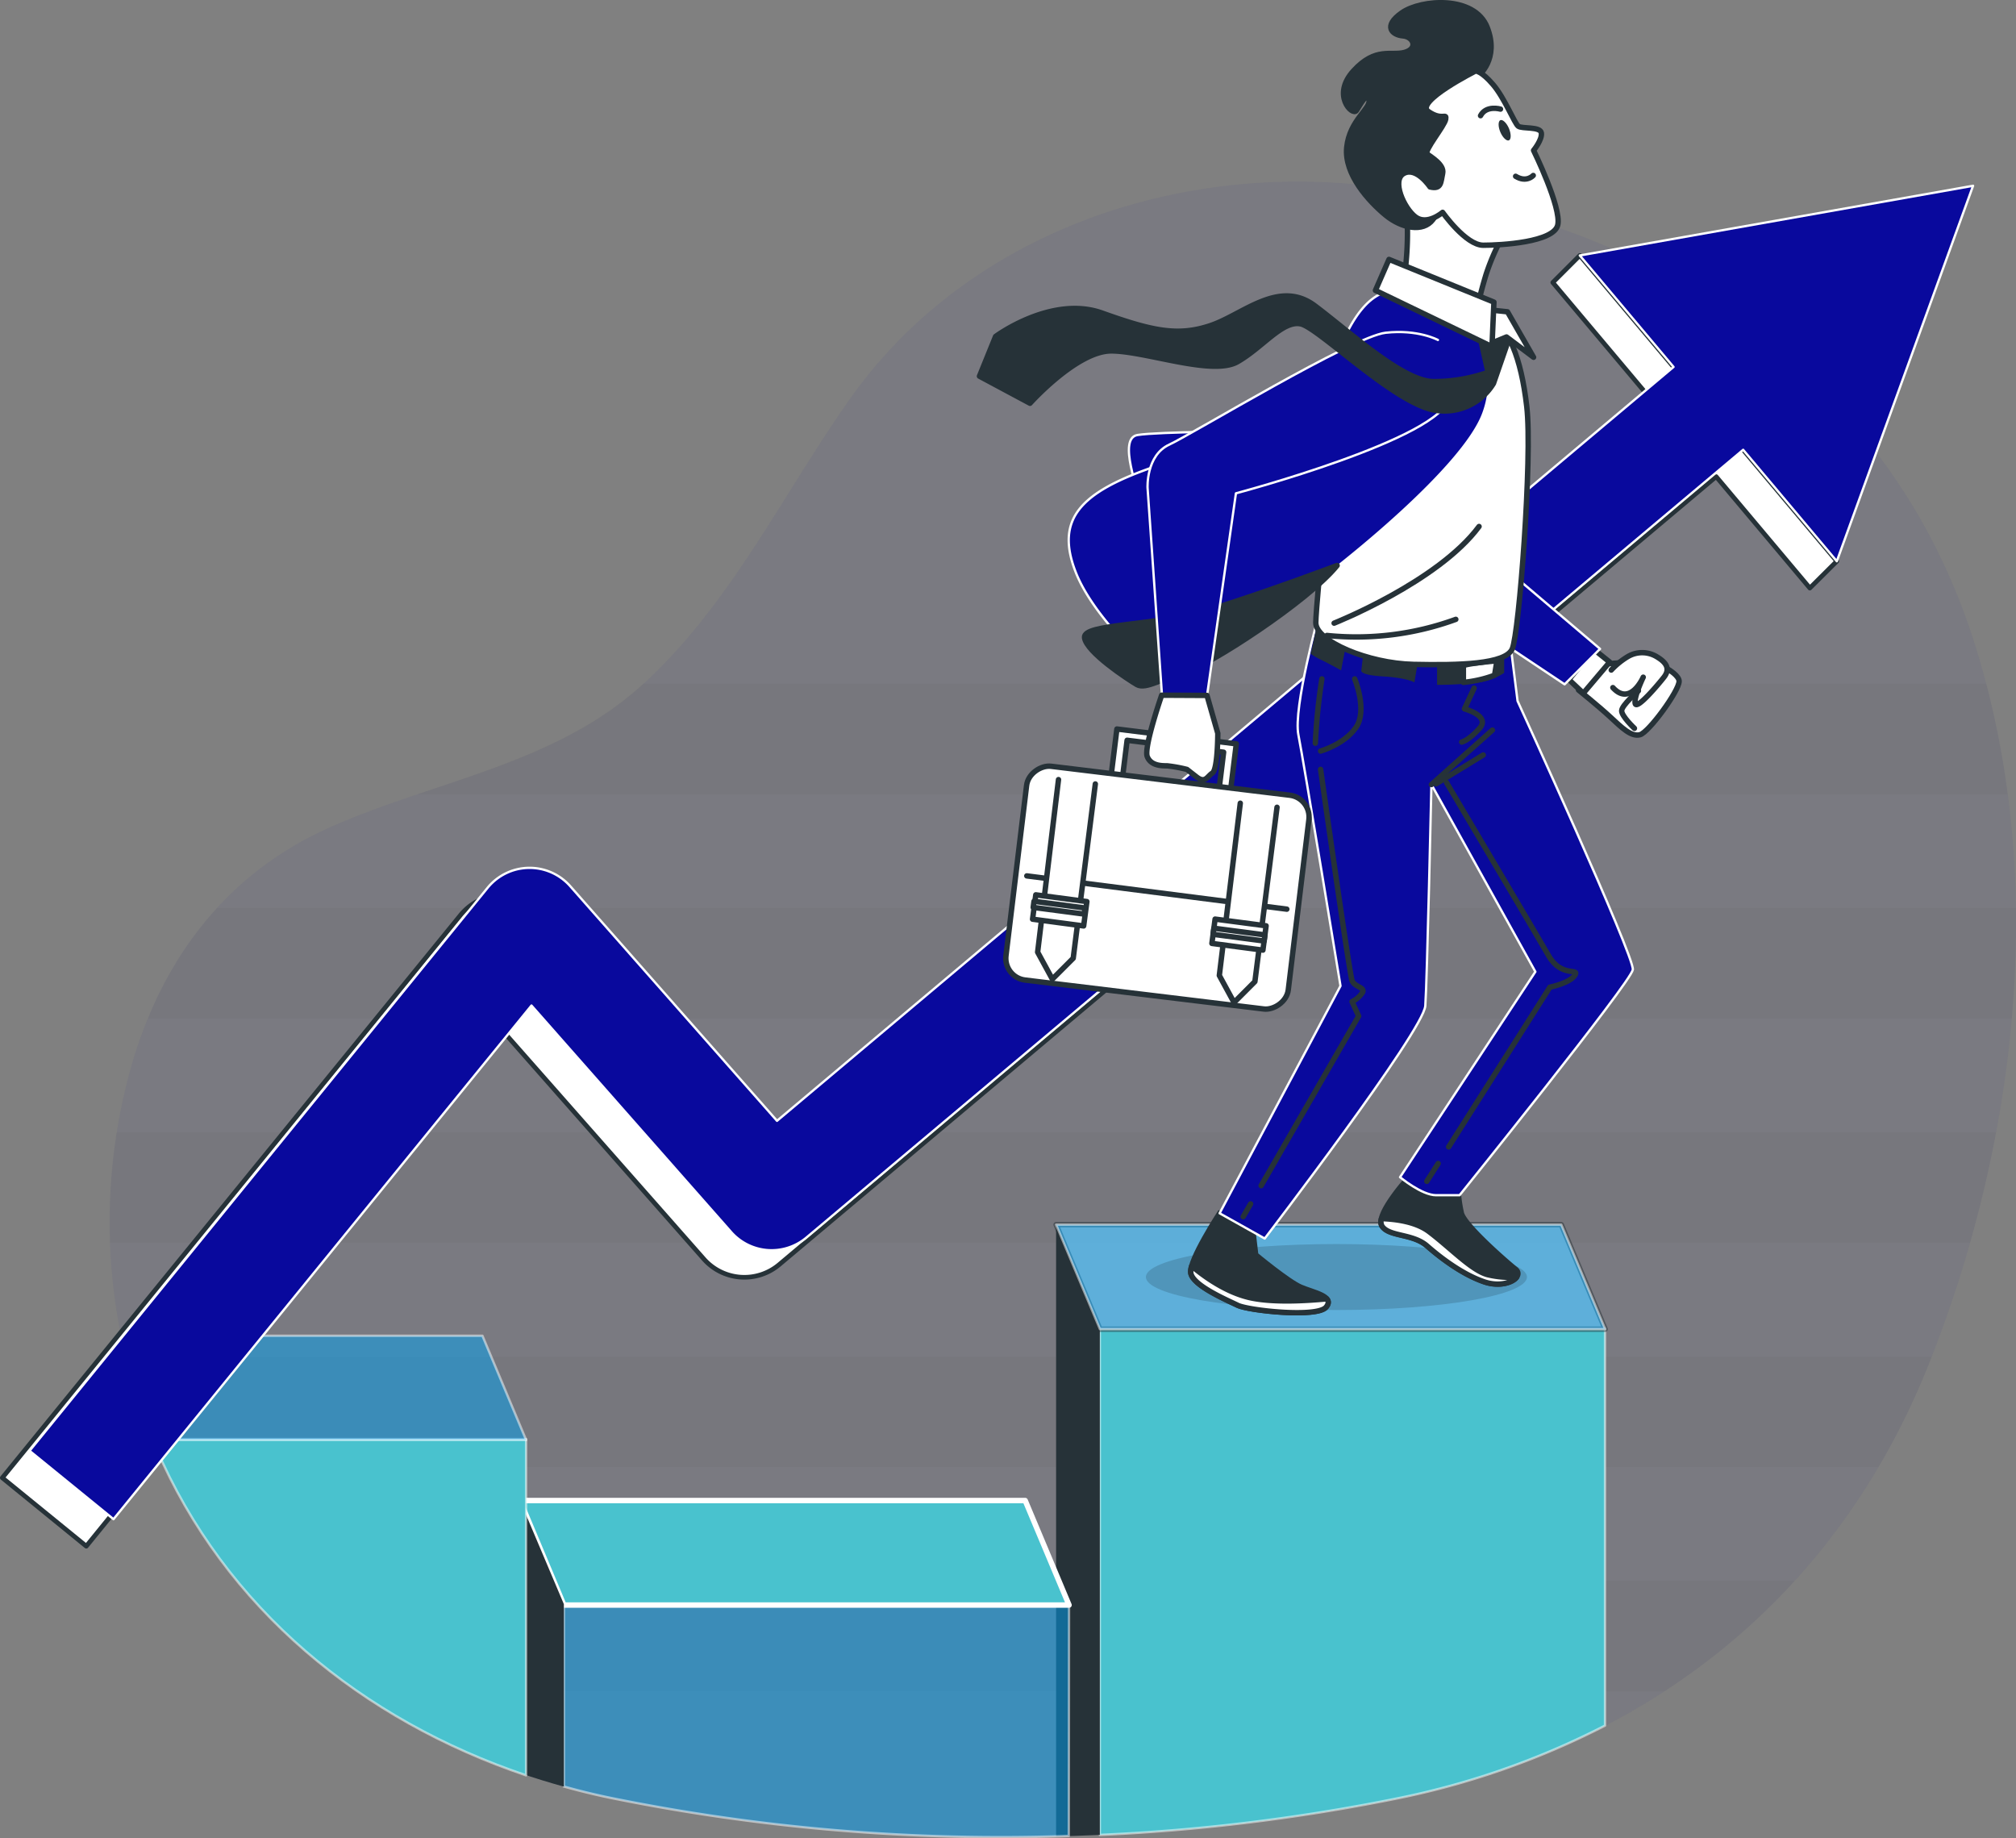 <svg xmlns="http://www.w3.org/2000/svg" xmlns:xlink="http://www.w3.org/1999/xlink" viewBox="0 0 435.73 397.28"><rect x="0" y="0" width="435.73" height="397.28" fill="#808080" stroke="none"/><defs><style>.cls-1,.cls-15,.cls-9{fill:none;}.cls-11,.cls-2{fill:#09099d;}.cls-2{opacity:0.05;}.cls-12,.cls-3,.cls-5,.cls-7{isolation:isolate;}.cls-3{opacity:0.03;}.cls-4{fill:#92e3a9;}.cls-5{fill:#00a2f4;stroke-width:0.51px;}.cls-11,.cls-5,.cls-9{stroke:#fff;}.cls-10,.cls-11,.cls-14,.cls-15,.cls-16,.cls-17,.cls-18,.cls-19,.cls-5,.cls-7,.cls-9{stroke-linecap:round;stroke-linejoin:round;}.cls-5,.cls-7{opacity:0.5;}.cls-13,.cls-16,.cls-6{fill:#263238;}.cls-10,.cls-14,.cls-17,.cls-18,.cls-19,.cls-7{fill:#fff;}.cls-10,.cls-13,.cls-14,.cls-15,.cls-16,.cls-17,.cls-18,.cls-19,.cls-7{stroke:#263238;}.cls-13,.cls-14,.cls-15,.cls-16,.cls-7,.cls-9{stroke-width:1.17px;}.cls-8{clip-path:url(#clip-path);}.cls-11{stroke-width:0.5px;}.cls-12{opacity:0.15;}.cls-13{stroke-miterlimit:10;}.cls-17{stroke-width:1.17px;}.cls-18{stroke-width:1.17px;}.cls-19{stroke-width:1.17px;}</style><clipPath id="clip-path"><polygon class="cls-1" points="231.06 346.87 121.87 346.87 112.38 324.28 221.58 324.28 231.06 346.87"/></clipPath></defs><g id="Layer_2" data-name="Layer 2"><g id="Layer_1-2" data-name="Layer 1"><path class="cls-2" d="M416.8,295c19.47-48.76,26-106.38,9.67-156.9-19-59-72.44-92.81-134-98.31-41.76-3.75-84.76,12.18-109,46.75-14.52,20.67-25.81,44.44-44.86,61.67S93.41,168.8,70.71,179.07c-22,10-35.62,28.3-42.21,50.94a123.7,123.7,0,0,0,5.21,82.86c17.51,40.64,55.12,66.69,98.35,75.71,54,11.28,115.21,11.18,169.34.21S396.57,345.67,416.8,295Z"/><path class="cls-3" d="M429.29,147.75H139c-.15.14-.28.28-.43.41-13.72,12.41-31.18,17.66-48.38,23.51H433.93A192.76,192.76,0,0,0,429.29,147.75Z"/><path class="cls-3" d="M435.71,196.22H46.9A80,80,0,0,0,32,220.11H434.79A235.1,235.1,0,0,0,435.71,196.22Z"/><path class="cls-3" d="M23.79,268.58h402q3.34-11.77,5.63-23.9H25.23A123.37,123.37,0,0,0,23.79,268.58Z"/><path class="cls-3" d="M33.71,312.87c.6,1.41,1.24,2.8,1.9,4.17H406A159,159,0,0,0,416.8,295c.24-.6.47-1.2.7-1.8H27.12A120.14,120.14,0,0,0,33.71,312.87Z"/><path class="cls-3" d="M77.28,365.51H359.71a145.14,145.14,0,0,0,28.2-23.9H51.2A127.35,127.35,0,0,0,77.28,365.51Z"/><path class="cls-4" d="M237.71,396.54a417.36,417.36,0,0,0,63.61-7.75,172.66,172.66,0,0,0,45.58-15.87V287.07H237.71Z"/><path class="cls-5" d="M237.71,396.54a417.36,417.36,0,0,0,63.61-7.75,172.66,172.66,0,0,0,45.58-15.87V287.07H237.71Z"/><path class="cls-6" d="M237.71,396.54V287.07l-9.45-22.4V396.88C231.42,396.8,234.59,396.67,237.71,396.54Z"/><polygon class="cls-7" points="346.94 287.25 237.74 287.25 228.26 264.66 337.45 264.66 346.94 287.25"/><polygon class="cls-5" points="346.94 287.25 237.74 287.25 228.26 264.66 337.45 264.66 346.94 287.25"/><path class="cls-5" d="M231.06,346.67H121.87v39.41q5,1.41,10.14,2.47a422.81,422.81,0,0,0,99,8.22Z"/><polygon class="cls-4" points="231.06 346.87 121.87 346.87 112.38 324.28 221.58 324.28 231.06 346.87"/><g class="cls-8"><polygon class="cls-5" points="231.06 346.87 121.87 346.87 112.38 324.28 221.58 324.28 231.06 346.87"/></g><polygon class="cls-9" points="231.06 346.87 121.87 346.87 112.38 324.28 221.58 324.28 231.06 346.87"/><path class="cls-6" d="M112.38,383.17c3.12,1.08,6.29,2.05,9.49,2.94V346.67l-9.49-22.42Z"/><path class="cls-4" d="M33.71,312.87c14.94,34.8,44.67,58.87,80,70.8V311H32.91C33.17,311.67,33.4,312.26,33.71,312.87Z"/><path class="cls-5" d="M33.71,312.87c14.94,34.8,44.67,58.87,80,70.8V311H32.91C33.17,311.67,33.4,312.26,33.71,312.87Z"/><path class="cls-5" d="M33,311.21h80.72l-9.45-22.54H26.13A121.4,121.4,0,0,0,33,311.21Z"/><path class="cls-10" d="M397,121.29,341.45,55.21l-5.84,5.84,20.25,24.08L162.1,248.05l-44.7-50.7a11.69,11.69,0,0,0-16.5-1,12.57,12.57,0,0,0-1.34,1.39L.5,319.37l18.15,14.78,90.33-111,43.13,48.92a11.69,11.69,0,0,0,16.3,1.22L370.92,103l20.25,24.09Z"/><path class="cls-11" d="M426.45,40.15l-85,15.06L361.71,79.3,167.94,242.22l-44.7-50.71a11.71,11.71,0,0,0-17.85.35l-99,121.68,18.14,14.77,90.34-111L158,266.23a11.69,11.69,0,0,0,16.3,1.22L376.76,97.21,397,121.29Z"/><g id="freepik--Character--inject-2"><ellipse class="cls-12" cx="288.85" cy="275.98" rx="41.18" ry="7.13"/><path class="cls-13" d="M263.6,262.21s-6.62,10.14-6.23,12.87,7.79,5.85,10.13,7,17.16,2.73,19.11.39-2.73-3.12-5.46-4.29-9.75-7-9.75-7l-.78-6.63Z"/><path class="cls-14" d="M286.61,282.49c.61-.73.57-1.31.15-1.8-4.46.43-11.28.82-16.14-.15-5.68-1.13-10.72-5-13.05-6.94a3.74,3.74,0,0,0-.2,1.48c.39,2.73,7.79,5.85,10.13,7S284.71,284.83,286.61,282.49Z"/><path class="cls-13" d="M304.16,254.8s-7,7.8-5.46,10.14,6.63,1.56,9.75,4.29,7.8,6.24,12.48,7.8,8.58-1.17,6.63-2.73-10.92-9.36-11.7-12.09a31.62,31.62,0,0,1-.78-7Z"/><path class="cls-14" d="M327.81,276a20.85,20.85,0,0,1-6.1-.49c-3.51-.78-8.19-5.85-12.87-9.36-2.91-2.18-7.32-2.7-10.25-2.79a2,2,0,0,0,.11,1.62c1.56,2.34,6.63,1.56,9.75,4.29s7.8,6.24,12.48,7.8C324.13,278.1,327,277.16,327.81,276Z"/><path class="cls-11" d="M285.08,132.67s-5.62,20.3-4.45,26.15,9.1,54.25,9.1,54.25L263.6,262.2l9.75,5.46s34.32-44.84,34.71-50.3,1.32-47.82,1.32-47.82L331.85,210,302.6,254.4s4.68,3.9,7.8,3.9h5.07s37-46,37.44-48.74S328,151.49,328,151.49l-1.58-12.58Z"/><path class="cls-15" d="M292.8,146.72s2.83,6.8.28,10.49-7.65,5.1-7.65,5.1"/><line class="cls-15" x1="309.38" y1="169.55" x2="322.56" y2="157.78"/><path class="cls-15" d="M318.61,148.72l-2.09,4.47s5.67,1.49,3.29,4.18-3.88,3-3.88,3"/><line class="cls-15" x1="310.37" y1="169.4" x2="320.58" y2="163.16"/><path class="cls-15" d="M285.71,146.72a132.3,132.3,0,0,0-1.42,13.89"/><line class="cls-15" x1="270.3" y1="260.17" x2="268.7" y2="262.94"/><path class="cls-15" d="M285.43,166.28s6.23,44.22,6.8,45.64,2.83,1.42,2.27,2.55a5.84,5.84,0,0,1-2.27,2l1.42,3.12-21.07,36.64"/><line class="cls-15" x1="310.84" y1="251.44" x2="308.39" y2="255.29"/><path class="cls-15" d="M312.64,169.11s19.28,32.56,22.07,37.42,6.8,2.55,5.67,4.25-5.39,2.56-5.39,2.56l-21.88,34.52"/><path class="cls-6" d="M283.28,141.28a13.1,13.1,0,0,0,2.17,1.27c3.11,1.55,4.41,2.33,4.41,2.33l1-5.18,3.89.77-.52,4.41s-.52,1,4.67,1.3,6.81,1.29,6.81,1.29l1-6,3.89-.26V148a76.37,76.37,0,0,0,9.07-.52,13,13,0,0,0,5.44-2.07v-4.67L323,138.36l-37.92-5.69S284.24,137.25,283.28,141.28Z"/><path class="cls-14" d="M316.29,143.84v3.63a26.5,26.5,0,0,0,6.74-1.55l.51-3.11S317.58,143.32,316.29,143.84Z"/><path class="cls-14" d="M351.88,143.08l-6.05.51-4.66,5.53s4.49,3.62,6.91,5.87,4.49,4.31,6.39,3.79,8.45-9.49,8.45-11.56S355.5,141.35,351.88,143.08Z"/><path class="cls-14" d="M348.25,144.8a16.55,16.55,0,0,1,3.63-2.93,6.08,6.08,0,0,1,6.38.17c2.25,1.38,2.59,2.76,1.38,4.31s-5.86,7.08-6.21,5.7,1.73-5.7,1.73-5.7-2.77,6.39-6.56,2.25"/><path class="cls-15" d="M353.26,157.4s-2.76-2.59-2.76-3.79,3.62-4.32,3.62-4.32"/><polygon class="cls-14" points="344.45 140.31 347.91 143.08 342.21 149.81 339.1 146.87 344.45 140.31"/><polygon class="cls-11" points="327.37 124.55 345.83 140.23 338.17 147.89 322.49 137.44 327.37 124.55"/><path class="cls-14" d="M300.71,65.08s-9,4.81-10.46,12.76-5.86,52.77-5.86,56.74,11.29,8.79,21.12,9,19.87,0,21.34-3.35,4.4-41.47,3.14-52.35-4-16.94-8-19.66S306.16,62,300.71,65.08Z"/><path class="cls-15" d="M288.35,134.67s22.44-8.9,31.33-20.89"/><path class="cls-15" d="M286.8,137.33a62.68,62.68,0,0,0,27.85-3.48"/><path class="cls-14" d="M304.06,45.84s0,.39.06,1.06a68.49,68.49,0,0,1-.26,10.23l-.63,5.65,15.89,4.6s.63-3.34,2.1-8.15a48.92,48.92,0,0,1,4.39-9.63s-7.32-2.3-11.51-5.85S305.53,41.45,304.06,45.84Z"/><path class="cls-16" d="M319.54,16.35s4.6-3.56,1.89-10.46S307.2-.18,303,2.75s-2.09,4.81.21,5,3.34,2.72.42,3.56-6.28-1.26-11.09,4-.21,9.83.63,8.58,2.3-4.19,2.72-2.3-4.2,4.38-4.81,10.24,4.81,11.71,8.36,14.64,8.16,3.76,10.25,1,4.19-7.32,6.49-10.25-.42-10-1.26-12.76S319.54,16.35,319.54,16.35Z"/><path class="cls-14" d="M309.08,40.4s-2.92-4.39-5.64-2.93,0,7.53,2.51,9.42,5.85-1,5.85-1,5,7.11,8.79,7.11,15.27-.63,16.1-4.39-5.23-16.11-5.23-16.11,1.89-2.3,1.68-3.76-4.19-.84-5-1.47-2.93-6.06-5.44-9-3.76-2.93-3.76-2.93S305.71,22,308.71,24.09s4,.21,3.76,1.67-4.81,6.9-4,7.53,3.76,2.3,3.34,4.18S311.59,41,309.08,40.4Z"/><path class="cls-6" d="M326.14,27.75c.5,1.21.49,2.36,0,2.58s-1.35-.58-1.86-1.78-.49-2.36,0-2.58S325.63,26.55,326.14,27.75Z"/><path class="cls-15" d="M324.31,23.58S321.23,22.67,320,25"/><path class="cls-15" d="M331.39,37.92s-1.45,1.63-3.81.18"/><path class="cls-11" d="M271.61,93.18s-21.38.11-25.76.83.32,12.33.77,15.07S271.61,93.18,271.61,93.18Z"/><path class="cls-11" d="M317.42,70a19.69,19.69,0,0,1,3.12,19.5c-4.29,11.3-28.86,31.58-42.12,40.94a255.26,255.26,0,0,1-26.9,16.38s-14.81-12.11-19.11-23.4,1.15-17,16.75-22.44,35.5-12.26,39-22S296,61.86,303.22,62.79,317.42,70,317.42,70Z"/><path class="cls-16" d="M289,122.21s-14.43,5.46-26.91,9.36-28.07,3.12-27.68,6.24,9.36,9,11.31,10.14,5.85-1.56,10.53-2.73S282.71,130,289,122.21Z"/><polygon class="cls-14" points="241.4 157.55 239.87 169.92 242.34 170.23 243.61 159.98 264.47 162.56 263.21 172.81 265.68 173.12 267.21 160.75 241.4 157.55"/><rect class="cls-17" x="226.9" y="161.11" width="46.54" height="61.46" rx="4.74" transform="translate(29.62 417.1) rotate(-83.09)"/><line class="cls-15" x1="221.93" y1="189.29" x2="278.13" y2="196.48"/><polyline class="cls-14" points="228.78 168.48 224.27 205.77 227.45 211.6 231.96 207.09 236.74 169.42"/><rect class="cls-18" x="226.39" y="191.18" width="5.31" height="11.14" transform="translate(4.01 398.07) rotate(-82.48)"/><rect class="cls-19" x="228.25" y="190.6" width="1.33" height="11.12" transform="translate(4.62 397.59) rotate(-82.52)"/><polyline class="cls-14" points="268.07 173.58 263.54 210.81 266.72 216.65 271.23 212.13 276.01 174.46"/><rect class="cls-18" x="265.66" y="196.21" width="5.31" height="11.14" transform="matrix(0.13, -0.99, 0.99, 0.13, 33.15, 441.38)"/><rect class="cls-18" x="267.65" y="196.21" width="1.33" height="11.14" transform="matrix(0.13, -0.99, 0.99, 0.13, 33.15, 441.38)"/><path class="cls-11" d="M310.79,73.47s-4.29-2.34-11.31-1.56-41.72,21.84-46.77,24.18-4.68,9.35-4.68,9.35l3.12,44.85h9.74l6.24-43.68s44.69-11.86,46.09-20.7"/><path class="cls-14" d="M260.87,150.29l2.34,8.19s0,7.8-1.17,8.58-1.56,2.34-3.5.78l-2-1.56a31.12,31.12,0,0,0-4.29-.78c-1.17,0-3.51,0-4.29-2s3.12-13.26,3.12-13.26Z"/><path class="cls-16" d="M320,73.27l1.63,7.2a35.86,35.86,0,0,1-11.7,2c-6.63,0-17.94-10.53-25.73-16.38s-15.6,1.95-22.62,4.29-12.48,1.17-23.4-2.73-23,5.07-23,5.07l-3.48,8.58,10.92,5.85s10.14-11.31,17.55-11.31,21.84,5.46,27.3,2.34,9.75-9,13.65-8.19,21,17.94,29.58,18.73a12.37,12.37,0,0,0,12.09-5.85l3.12-9S320.71,66.45,320,73.27Z"/><polygon class="cls-14" points="321.84 66.96 325.82 67.38 331.46 77.21 325.61 72.82 322.04 74.28 321.63 70.94 321.84 66.96"/><polygon class="cls-14" points="300.21 56.06 322.89 65.29 322.47 74.91 297.28 62.76 300.21 56.06"/></g></g></g></svg>